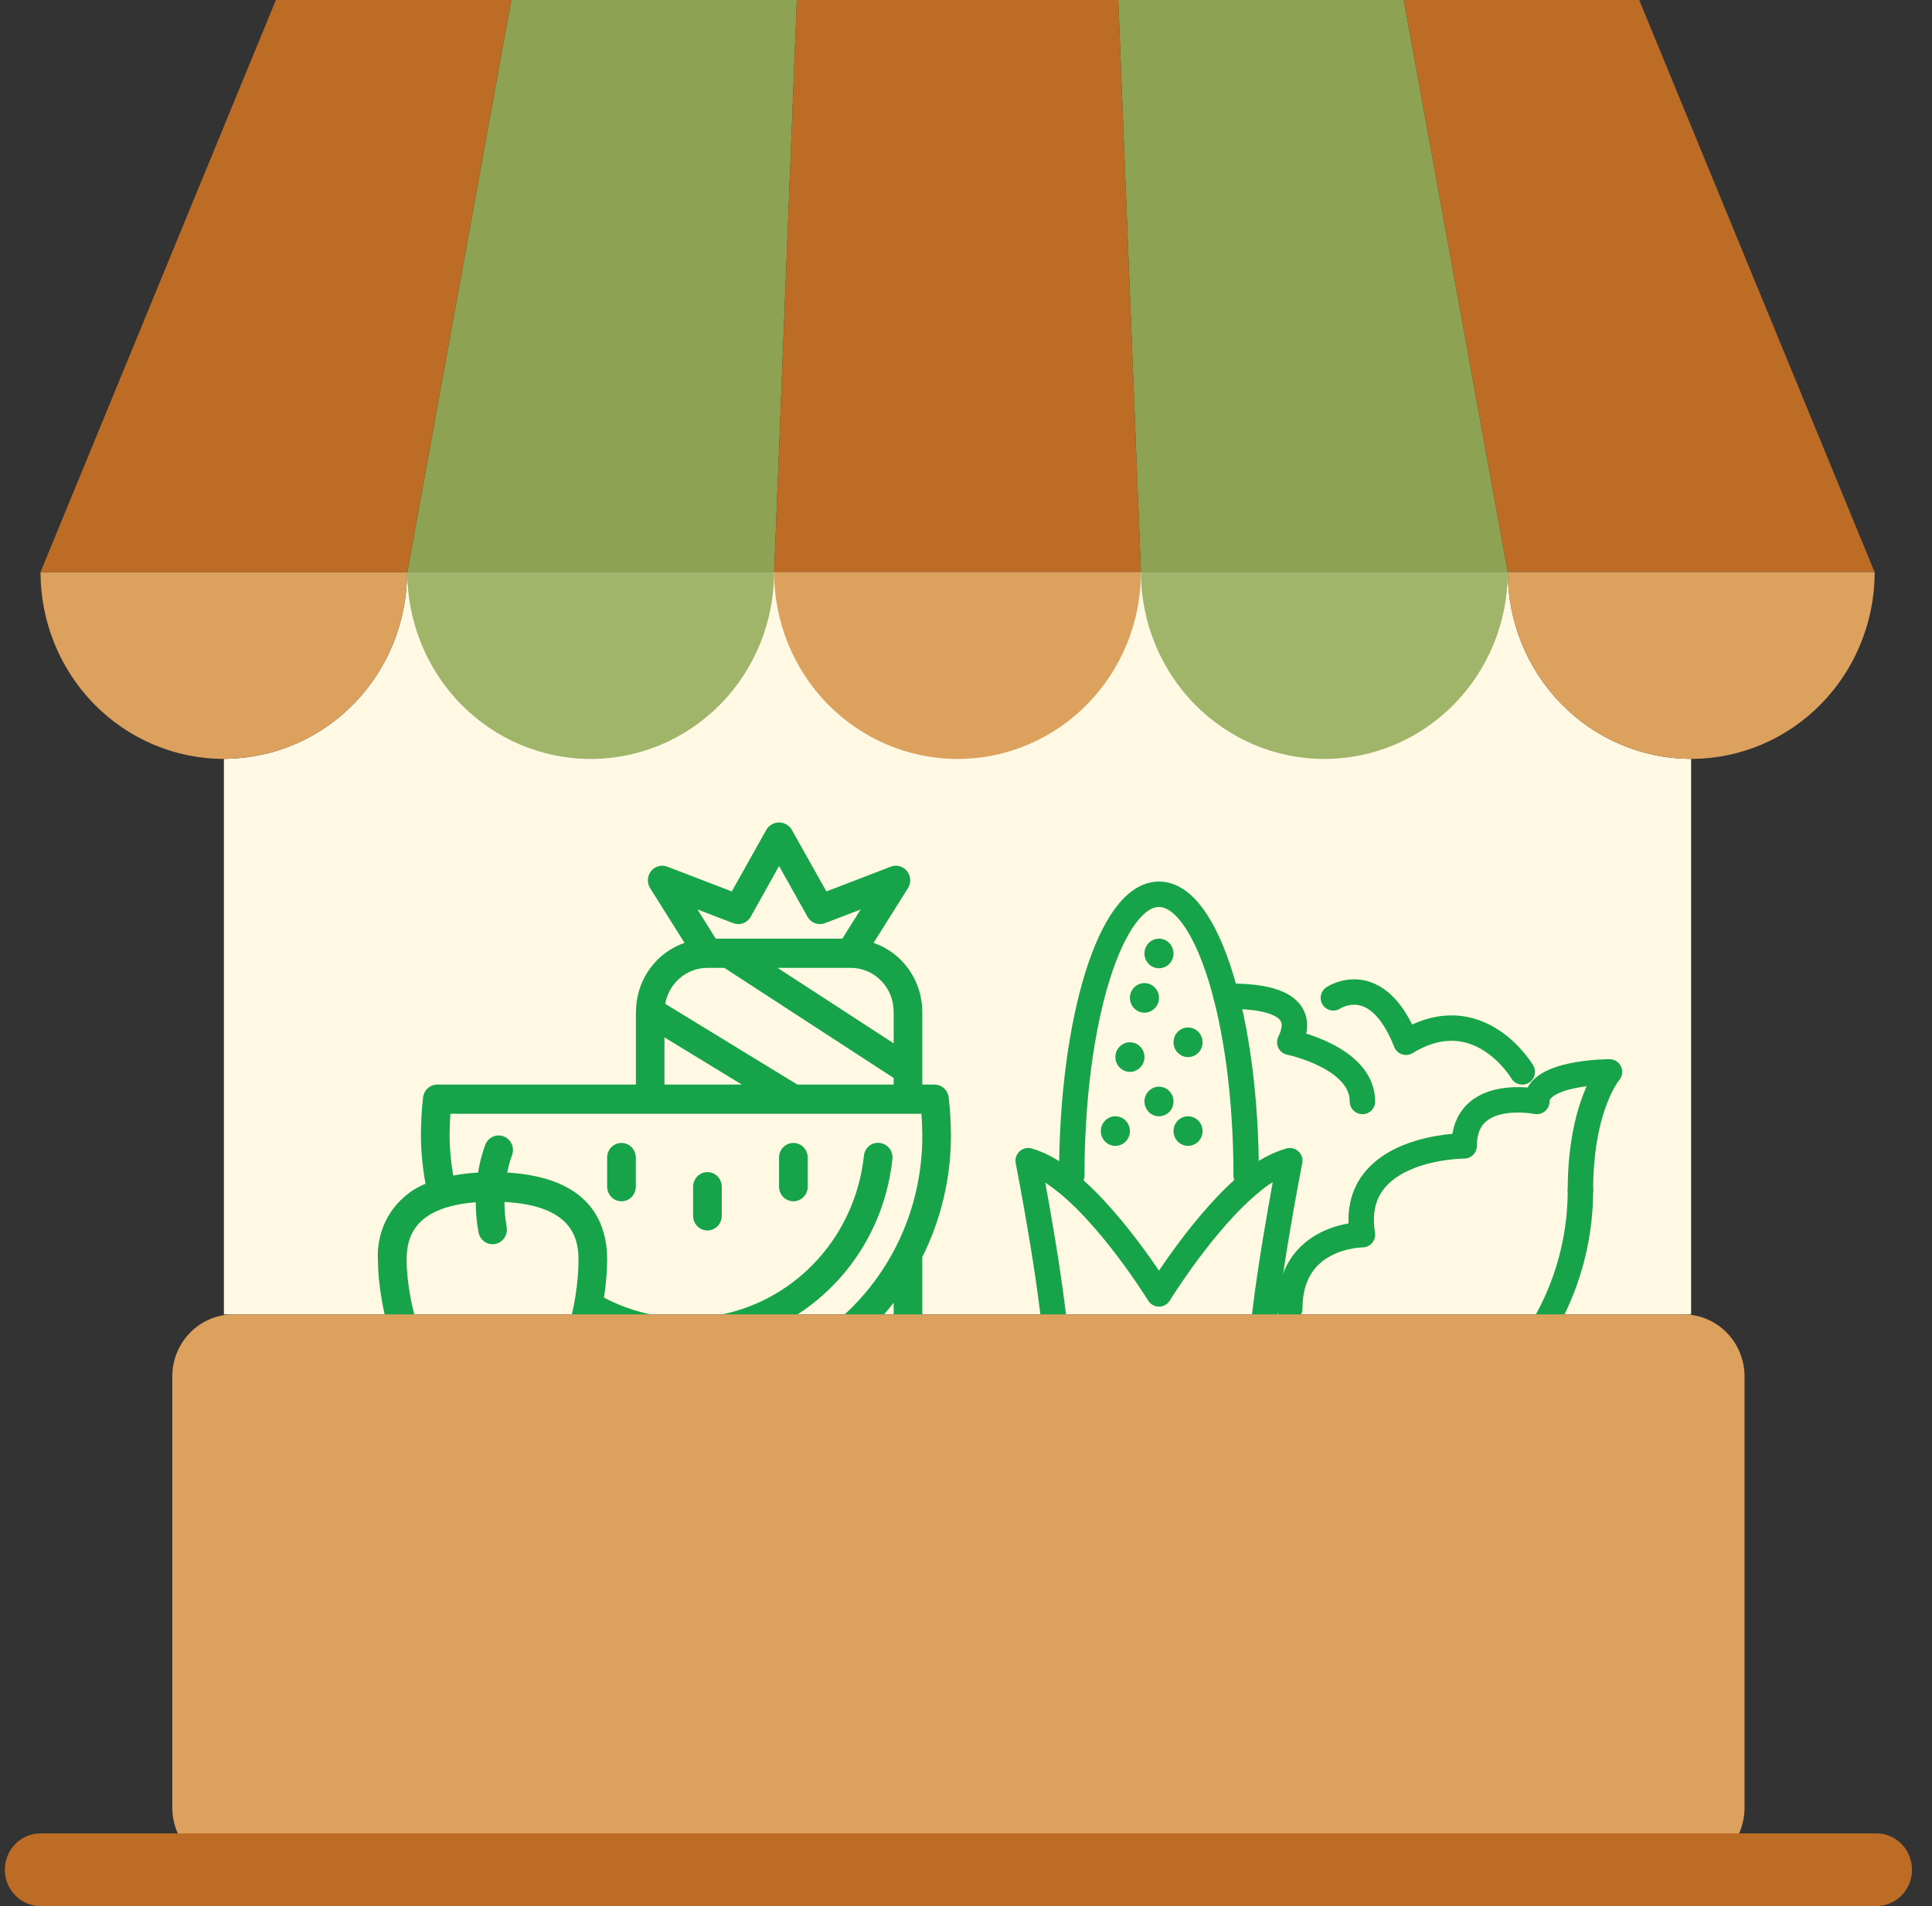 <svg width="76" height="75" viewBox="0 0 76 75" fill="none" xmlns="http://www.w3.org/2000/svg">
<rect x="0" y="0" width="76" height="75" fill="#333333" stroke="none"/>
<path d="M66.524 29.861V51.719H8.808V29.861C8.88 29.863 8.953 29.86 9.025 29.853C10.898 29.796 12.676 28.997 13.981 27.627C15.286 26.256 16.015 24.422 16.013 22.512H59.311C59.313 24.461 60.073 26.329 61.426 27.706C62.778 29.084 64.612 29.859 66.524 29.861Z" fill="#FFF8E3"/>
<path d="M16.013 22.512C16.015 24.422 15.285 26.256 13.981 27.627C12.676 28.997 10.898 29.796 9.025 29.853C8.953 29.86 8.88 29.863 8.808 29.861C6.895 29.861 5.06 29.087 3.707 27.709C2.354 26.331 1.594 24.461 1.594 22.512H16.013Z" fill="#DDA15E"/>
<path d="M23.236 29.863C25.149 29.863 26.985 29.089 28.338 27.711C29.691 26.332 30.451 24.462 30.451 22.513H16.021C16.021 24.462 16.781 26.332 18.134 27.711C19.487 29.089 21.322 29.863 23.236 29.863Z" fill="#A0B46A"/>
<path d="M37.666 29.863C38.614 29.864 39.552 29.674 40.427 29.304C41.303 28.935 42.098 28.393 42.768 27.711C43.438 27.028 43.97 26.218 44.333 25.326C44.695 24.434 44.882 23.478 44.882 22.513H30.451C30.451 24.462 31.211 26.332 32.564 27.711C33.917 29.089 35.752 29.863 37.666 29.863Z" fill="#DDA15E"/>
<path d="M52.097 29.863C53.045 29.863 53.983 29.673 54.858 29.304C55.734 28.935 56.529 28.393 57.199 27.711C57.869 27.028 58.4 26.218 58.763 25.326C59.126 24.434 59.312 23.478 59.312 22.513H44.882C44.882 24.462 45.642 26.332 46.995 27.711C48.348 29.089 50.184 29.863 52.097 29.863Z" fill="#A0B46A"/>
<path d="M59.312 22.513H44.882L43.989 0H55.221L59.312 22.513Z" fill="#8EA253"/>
<path d="M73.743 22.513H59.312L55.221 0H64.482L73.743 22.513Z" fill="#BC6C25"/>
<path d="M16.023 22.513H30.454L31.346 0H20.114L16.023 22.513Z" fill="#8EA253"/>
<path d="M1.593 22.513H16.023L20.114 0H10.853L1.593 22.513ZM43.989 0H31.346L30.454 22.513H44.882L43.989 0Z" fill="#BC6C25"/>
<path d="M73.746 22.512C73.744 24.448 72.993 26.305 71.656 27.68C70.319 29.056 68.504 29.84 66.604 29.861H66.524C64.612 29.859 62.778 29.084 61.426 27.706C60.073 26.329 59.313 24.461 59.311 22.512H73.746Z" fill="#DDA15E"/>
<path d="M37.408 44.685C37.406 44.181 37.376 43.678 37.319 43.178C37.302 43.039 37.235 42.91 37.131 42.818C37.027 42.725 36.894 42.674 36.755 42.675H36.281V39.805C36.278 39.207 36.092 38.625 35.748 38.14C35.405 37.655 34.921 37.291 34.365 37.1L35.717 34.946C35.781 34.844 35.812 34.724 35.805 34.604C35.798 34.483 35.754 34.368 35.679 34.274C35.604 34.181 35.502 34.114 35.388 34.083C35.273 34.051 35.152 34.058 35.041 34.101L32.509 35.076L31.136 32.631C31.083 32.549 31.01 32.481 30.924 32.434C30.839 32.387 30.743 32.362 30.646 32.362C30.549 32.362 30.453 32.387 30.367 32.434C30.282 32.481 30.209 32.549 30.156 32.631L28.787 35.076L26.25 34.101C26.14 34.058 26.018 34.051 25.904 34.083C25.789 34.114 25.687 34.181 25.613 34.274C25.538 34.368 25.494 34.483 25.487 34.604C25.48 34.724 25.51 34.844 25.574 34.946L26.927 37.1C26.386 37.286 25.913 37.636 25.573 38.103C25.232 38.57 25.039 39.132 25.02 39.713V39.743C25.02 39.764 25.014 39.783 25.014 39.805V42.675H17.206C17.068 42.674 16.934 42.725 16.83 42.818C16.727 42.91 16.66 43.039 16.642 43.178C16.587 43.678 16.559 44.181 16.558 44.685C16.563 45.32 16.624 45.954 16.739 46.579C16.159 46.813 15.666 47.227 15.329 47.763C14.993 48.299 14.832 48.929 14.867 49.564C14.867 51.382 15.663 54.93 17.581 55.295C17.65 55.308 17.719 55.315 17.789 55.315C18.122 55.291 18.443 55.177 18.72 54.987C18.915 54.849 19.14 54.761 19.375 54.731C19.608 54.769 19.829 54.855 20.027 54.985C20.359 55.212 20.755 55.322 21.154 55.298C21.45 55.241 21.733 55.124 21.984 54.954C22.236 54.784 22.451 54.565 22.619 54.31C23.986 54.959 25.475 55.298 26.983 55.305C27.208 55.305 27.434 55.284 27.659 55.271C27.713 55.291 27.77 55.302 27.828 55.305H33.463C34.211 55.305 34.927 55.003 35.456 54.464C35.984 53.926 36.281 53.196 36.281 52.435V49.462C37.02 47.982 37.407 46.345 37.408 44.685ZM35.154 39.805V41.053L30.588 38.083H33.463C33.912 38.083 34.342 38.264 34.659 38.587C34.976 38.91 35.154 39.348 35.154 39.805ZM28.843 36.324C28.968 36.372 29.107 36.374 29.233 36.327C29.36 36.281 29.466 36.19 29.532 36.071L30.646 34.075L31.764 36.071C31.83 36.19 31.936 36.281 32.063 36.327C32.189 36.374 32.328 36.372 32.454 36.324L33.855 35.786L33.136 36.934H28.155L27.437 35.786L28.843 36.324ZM27.828 38.083H28.493L35.154 42.416V42.675H31.365L26.168 39.498C26.238 39.102 26.443 38.743 26.747 38.484C27.05 38.226 27.433 38.084 27.828 38.083ZM26.138 40.819L29.181 42.675H26.138V40.819ZM20.988 54.163C20.835 54.118 20.688 54.053 20.552 53.969C20.197 53.743 19.793 53.611 19.375 53.583C18.945 53.604 18.528 53.743 18.169 53.986C18.051 54.063 17.923 54.123 17.79 54.166C16.765 53.971 15.995 51.239 15.995 49.564C15.995 48.658 16.317 47.498 18.714 47.306C18.715 47.709 18.752 48.112 18.827 48.508C18.854 48.635 18.924 48.749 19.024 48.831C19.123 48.913 19.247 48.958 19.375 48.958C19.416 48.958 19.456 48.953 19.495 48.944C19.641 48.912 19.768 48.822 19.849 48.695C19.93 48.567 19.958 48.412 19.927 48.263C19.872 47.943 19.844 47.619 19.843 47.294C22.419 47.431 22.757 48.635 22.757 49.564C22.757 51.365 22.08 53.986 20.988 54.163ZM23.168 53.306C23.314 52.95 23.434 52.583 23.527 52.209C24.701 52.776 25.99 53.048 27.288 53.004C28.586 52.96 29.855 52.599 30.988 51.953C32.122 51.307 33.087 50.394 33.803 49.29C34.519 48.187 34.965 46.924 35.104 45.609C35.113 45.534 35.107 45.458 35.087 45.385C35.066 45.312 35.032 45.244 34.986 45.185C34.94 45.126 34.882 45.077 34.818 45.04C34.752 45.003 34.681 44.98 34.607 44.972C34.533 44.962 34.459 44.967 34.387 44.988C34.315 45.008 34.248 45.043 34.19 45.091C34.132 45.138 34.084 45.197 34.048 45.264C34.013 45.33 33.991 45.404 33.984 45.479C33.861 46.636 33.462 47.745 32.823 48.71C32.184 49.675 31.324 50.467 30.317 51.016C29.309 51.566 28.186 51.857 27.043 51.864C25.9 51.871 24.773 51.594 23.76 51.057C23.836 50.563 23.877 50.064 23.884 49.564C23.884 48.078 23.18 46.324 19.953 46.138C19.997 45.904 20.061 45.673 20.144 45.449C20.195 45.308 20.19 45.152 20.129 45.015C20.068 44.878 19.957 44.77 19.819 44.716C19.682 44.662 19.529 44.664 19.393 44.724C19.257 44.783 19.15 44.894 19.094 45.034C18.961 45.391 18.865 45.762 18.806 46.139C18.478 46.156 18.151 46.195 17.828 46.254C17.738 45.736 17.69 45.211 17.685 44.685C17.685 44.431 17.698 44.116 17.718 43.824H36.248C36.267 44.116 36.281 44.431 36.281 44.685C36.286 46.268 35.9 47.827 35.159 49.219C34.418 50.611 33.345 51.79 32.039 52.649C30.733 53.507 29.236 54.017 27.686 54.132C26.136 54.247 24.582 53.963 23.168 53.306ZM35.154 52.435C35.154 52.891 34.976 53.33 34.659 53.653C34.342 53.975 33.912 54.157 33.463 54.157H31.672C33.025 53.459 34.213 52.471 35.154 51.26V52.435Z" fill="#16A34A"/>
<path d="M31.209 44.972C31.06 44.972 30.917 45.032 30.811 45.14C30.705 45.248 30.646 45.394 30.646 45.546V46.694C30.646 46.846 30.705 46.992 30.811 47.1C30.917 47.208 31.06 47.268 31.209 47.268C31.359 47.268 31.502 47.208 31.608 47.1C31.714 46.992 31.773 46.846 31.773 46.694V45.546C31.773 45.394 31.714 45.248 31.608 45.14C31.502 45.032 31.359 44.972 31.209 44.972ZM24.447 44.972C24.298 44.972 24.154 45.032 24.049 45.14C23.943 45.248 23.884 45.394 23.884 45.546V46.694C23.884 46.846 23.943 46.992 24.049 47.1C24.154 47.208 24.298 47.268 24.447 47.268C24.597 47.268 24.74 47.208 24.846 47.1C24.951 46.992 25.011 46.846 25.011 46.694V45.546C25.011 45.394 24.951 45.248 24.846 45.14C24.74 45.032 24.597 44.972 24.447 44.972ZM27.828 46.12C27.679 46.12 27.536 46.18 27.43 46.288C27.324 46.396 27.265 46.542 27.265 46.694V47.842C27.265 47.994 27.324 48.14 27.43 48.248C27.536 48.356 27.679 48.416 27.828 48.416C27.978 48.416 28.121 48.356 28.227 48.248C28.332 48.14 28.392 47.994 28.392 47.842V46.694C28.392 46.542 28.332 46.396 28.227 46.288C28.121 46.18 27.978 46.12 27.828 46.12Z" fill="#16A34A"/>
<path d="M48.793 56.835C50.334 57.329 51.968 57.446 53.562 57.177C55.155 56.908 56.665 56.261 57.967 55.287C59.27 54.313 60.329 53.041 61.059 51.572C61.789 50.104 62.17 48.481 62.17 46.835M41.59 46.253C43.585 47.651 45.591 50.912 45.591 50.912C45.591 50.912 47.409 47.948 49.301 46.451M42.161 46.253C42.161 40.144 43.699 35.187 45.591 35.187C47.483 35.187 49.021 40.144 49.021 46.253M45.591 58.483C46.219 58.516 46.845 58.382 47.407 58.093C47.968 57.803 48.446 57.37 48.793 56.835C49.342 55.932 49.62 54.886 49.593 53.824C49.593 51.495 50.736 45.67 50.736 45.67C50.212 45.831 49.724 46.096 49.301 46.451M41.59 46.253C41.245 45.991 40.858 45.794 40.446 45.67C40.446 45.67 41.59 51.495 41.59 53.824C41.59 56.154 42.733 58.483 45.591 58.483" stroke="#16A34A" stroke-linecap="round" stroke-linejoin="round"/>
<path d="M46.735 41.594C47.05 41.594 47.306 41.333 47.306 41.011C47.306 40.69 47.05 40.429 46.735 40.429C46.419 40.429 46.163 40.69 46.163 41.011C46.163 41.333 46.419 41.594 46.735 41.594Z" fill="#16A34A"/>
<path d="M45.591 43.923C45.907 43.923 46.163 43.663 46.163 43.341C46.163 43.019 45.907 42.758 45.591 42.758C45.275 42.758 45.02 43.019 45.02 43.341C45.02 43.663 45.275 43.923 45.591 43.923Z" fill="#16A34A"/>
<path d="M43.876 45.088C44.192 45.088 44.448 44.827 44.448 44.506C44.448 44.184 44.192 43.923 43.876 43.923C43.56 43.923 43.304 44.184 43.304 44.506C43.304 44.827 43.56 45.088 43.876 45.088Z" fill="#16A34A"/>
<path d="M46.735 45.088C47.05 45.088 47.306 44.827 47.306 44.506C47.306 44.184 47.05 43.923 46.735 43.923C46.419 43.923 46.163 44.184 46.163 44.506C46.163 44.827 46.419 45.088 46.735 45.088Z" fill="#16A34A"/>
<path d="M45.02 39.846C45.335 39.846 45.591 39.586 45.591 39.264C45.591 38.943 45.335 38.682 45.02 38.682C44.704 38.682 44.448 38.943 44.448 39.264C44.448 39.586 44.704 39.846 45.02 39.846Z" fill="#16A34A"/>
<path d="M45.591 38.099C45.907 38.099 46.163 37.839 46.163 37.517C46.163 37.195 45.907 36.934 45.591 36.934C45.275 36.934 45.02 37.195 45.02 37.517C45.02 37.839 45.275 38.099 45.591 38.099Z" fill="#16A34A"/>
<path d="M44.448 42.176C44.764 42.176 45.02 41.915 45.02 41.594C45.02 41.272 44.764 41.011 44.448 41.011C44.132 41.011 43.876 41.272 43.876 41.594C43.876 41.915 44.132 42.176 44.448 42.176Z" fill="#16A34A"/>
<path d="M62.17 46.835C62.17 43.51 63.313 42.176 63.313 42.176C63.313 42.176 60.455 42.176 60.455 43.341C60.455 43.341 57.596 42.758 57.596 45.088C57.596 45.088 53.023 45.088 53.595 48.583C53.595 48.583 50.736 48.583 50.736 51.495M55.31 41.011C58.168 39.264 59.883 42.176 59.883 42.176M48.232 39.206C49.502 39.171 51.542 39.369 50.736 41.011C50.736 41.011 53.595 41.594 53.595 43.341M52.451 39.264C52.451 39.264 54.166 38.099 55.31 41.011" stroke="#16A34A" stroke-linecap="round" stroke-linejoin="round"/>
<path d="M66.226 51.719H9.178C7.852 51.719 6.778 52.814 6.778 54.164V71.124C6.778 72.475 7.852 73.57 9.178 73.57H66.226C67.552 73.57 68.626 72.475 68.626 71.124V54.164C68.626 52.814 67.552 51.719 66.226 51.719Z" fill="#DDA15E"/>
<path d="M73.81 75H1.594C1.222 75 0.865 74.849 0.601 74.581C0.338 74.313 0.19 73.949 0.19 73.57C0.19 73.19 0.338 72.826 0.601 72.558C0.865 72.29 1.222 72.139 1.594 72.139H73.81C74.182 72.139 74.539 72.29 74.803 72.558C75.066 72.826 75.214 73.19 75.214 73.57C75.214 73.949 75.066 74.313 74.803 74.581C74.539 74.849 74.182 75 73.81 75Z" fill="#BC6C25"/>
</svg>
